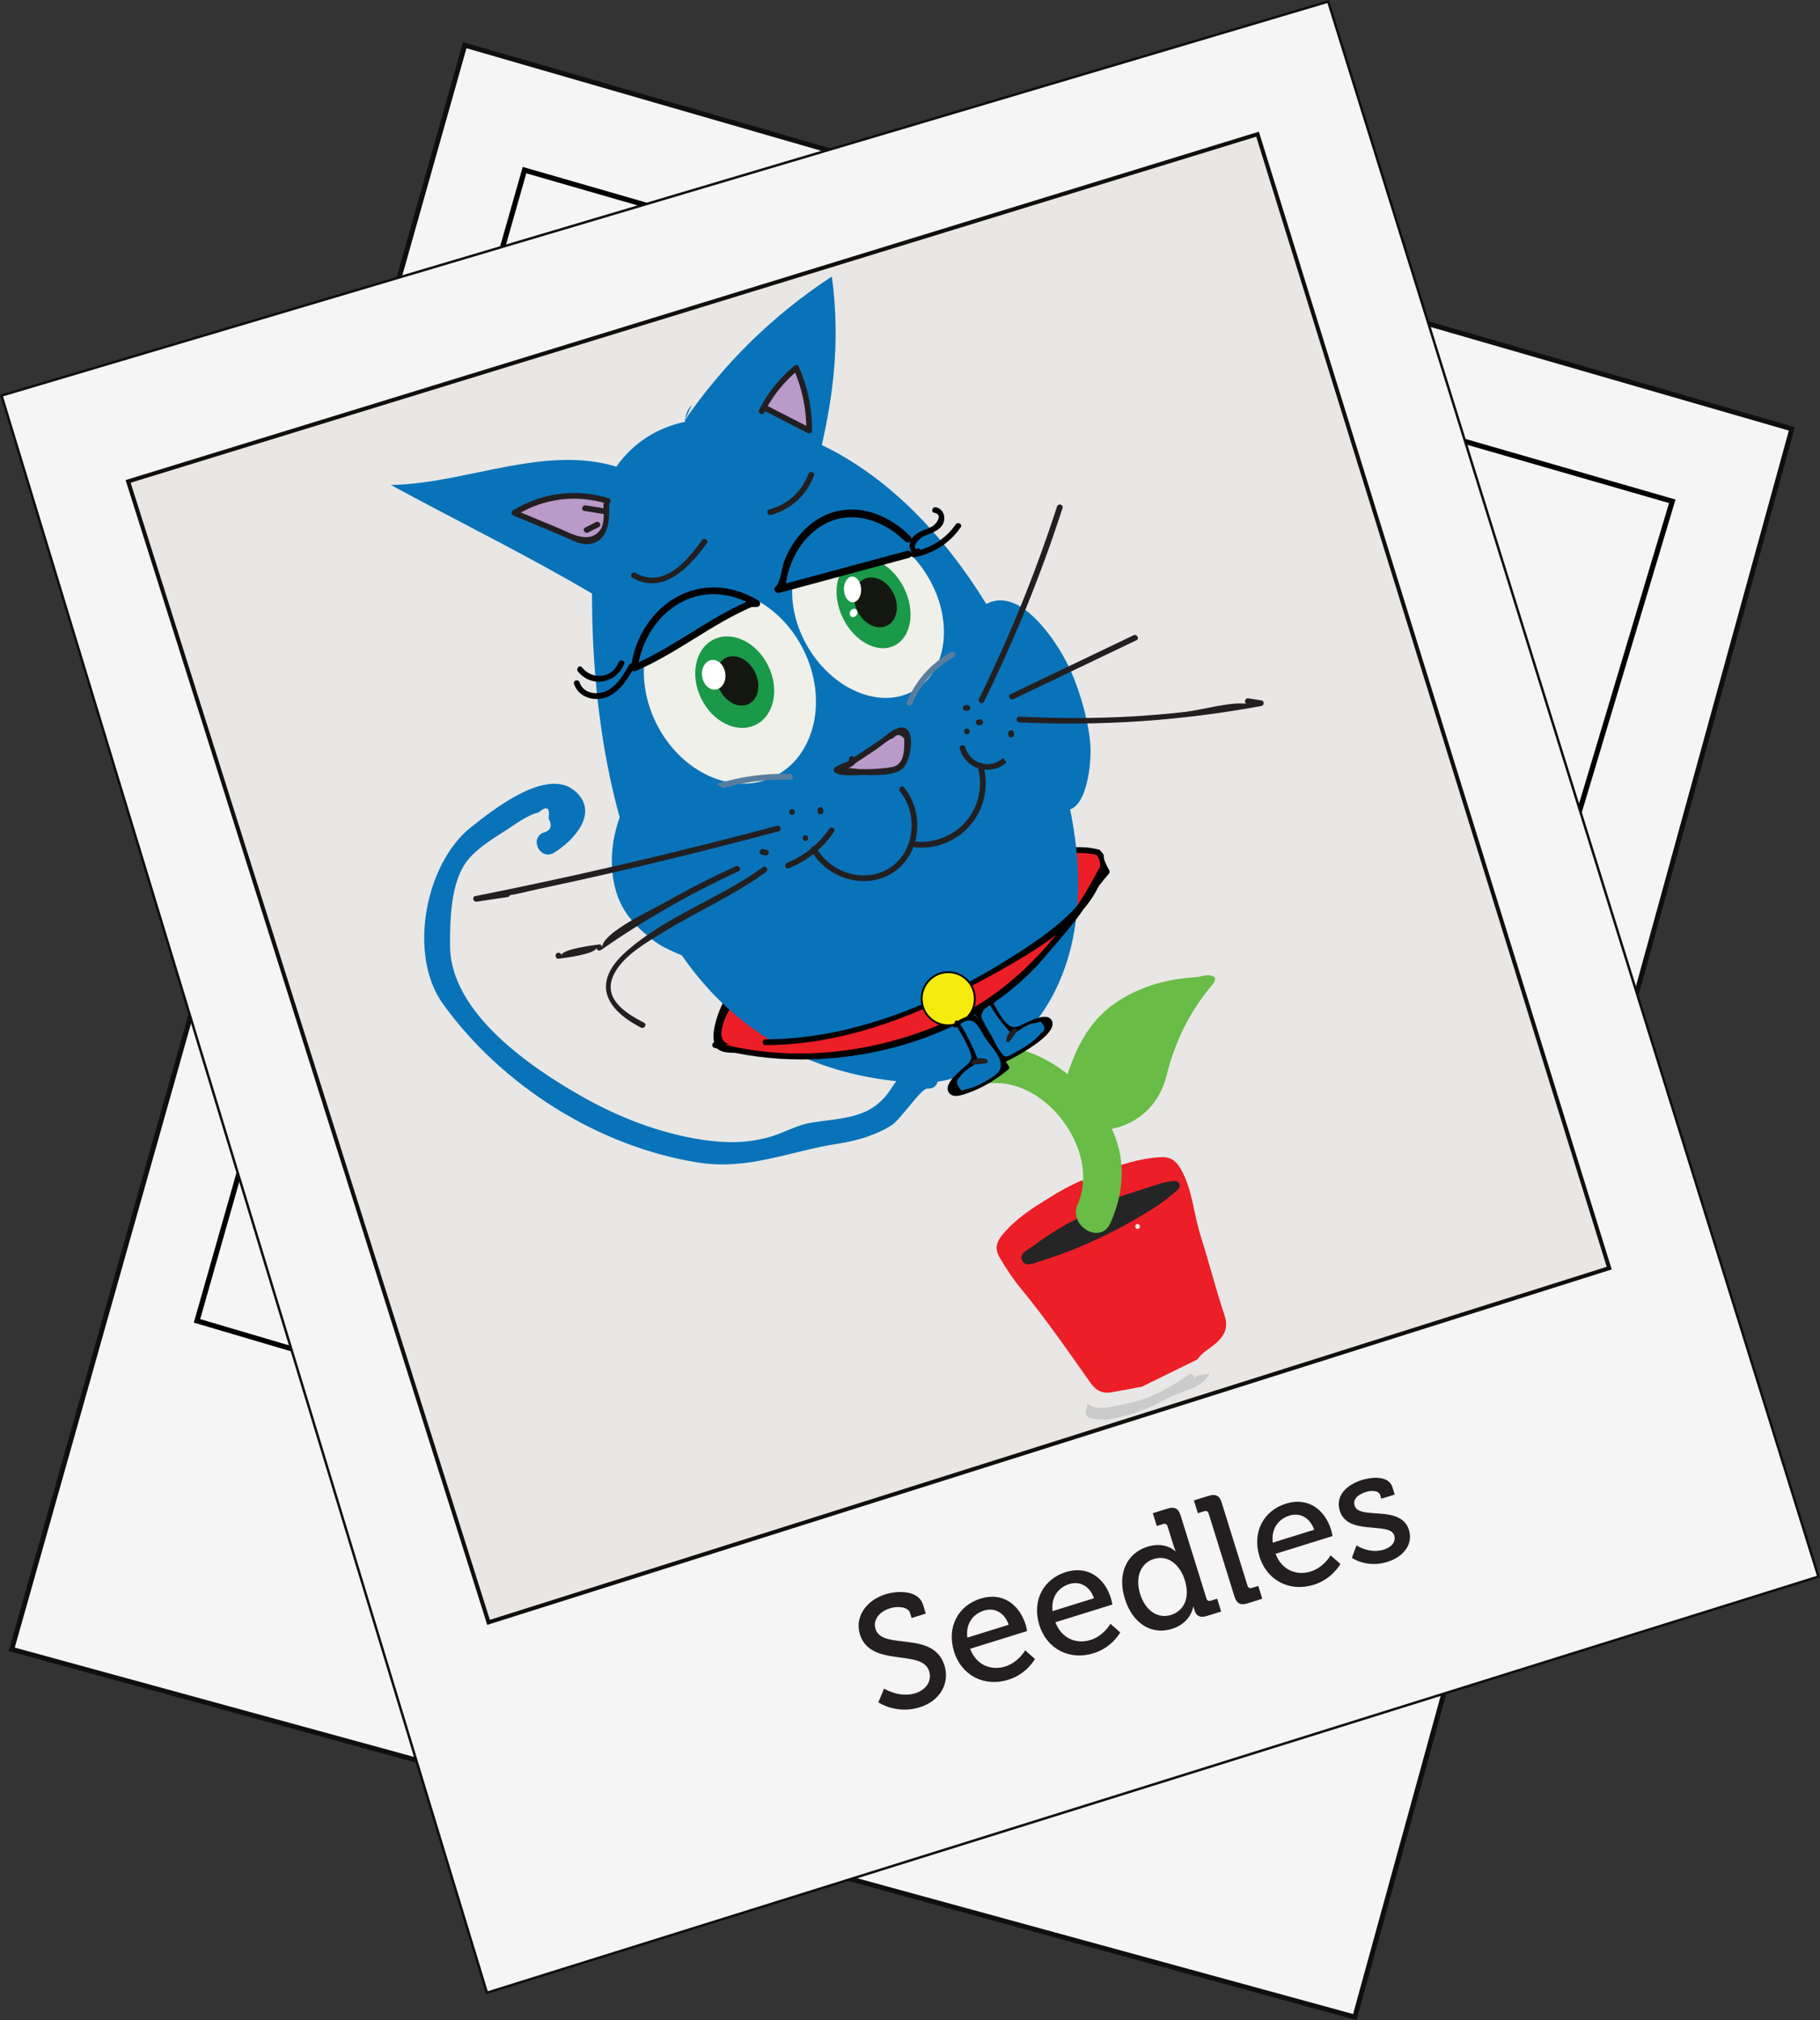 <?xml version="1.0" encoding="UTF-8" standalone="no"?>
<svg
   xmlns:dc="http://purl.org/dc/elements/1.1/"
   xmlns:cc="http://creativecommons.org/ns#"
   xmlns:rdf="http://www.w3.org/1999/02/22-rdf-syntax-ns#"
   xmlns:svg="http://www.w3.org/2000/svg"
   xmlns="http://www.w3.org/2000/svg"
   viewBox="0 0 281.25 312.205"
   height="312.205"
   width="281.25"
   xml:space="preserve"
   version="1.1"
   id="svg2"><rect x="0" y="0" width="281.25" height="312.205" fill="#333333" stroke="none"/><defs
     id="defs6"><clipPath
       id="clipPath20"
       clipPathUnits="userSpaceOnUse"><path
         id="path22"
         d="m 0,0 225,0 0,249.764 -225,0 L 0,0 Z" /></clipPath><clipPath
       id="clipPath40"
       clipPathUnits="userSpaceOnUse"><path
         id="path42"
         d="m 0,0 225,0 0,249.764 -225,0 L 0,0 Z" /></clipPath><clipPath
       id="clipPath64"
       clipPathUnits="userSpaceOnUse"><path
         id="path66"
         d="m 0,249.764 225,0 L 225,0 0,0 0,249.764 Z" /></clipPath></defs><g
     transform="matrix(1.25,0,0,-1.25,0,312.205)"
     id="g10"><g
       transform="translate(1.449,45.846)"
       id="g12"><path
         id="path14"
         style="fill:#f5f5f5;fill-opacity:1;fill-rule:nonzero;stroke:none"
         d="M 0,0 166.043,-45.469 220.074,150.89 56.008,198.332 0,0 Z" /></g><g
       id="g16"><g
         clip-path="url(#clipPath20)"
         id="g18"><g
           transform="translate(57.457,244.178)"
           id="g24"><path
             id="path26"
             style="fill:none;stroke:#100f0d;stroke-width:0.61;stroke-linecap:butt;stroke-linejoin:miter;stroke-miterlimit:10;stroke-dasharray:none;stroke-opacity:1"
             d="M 0,0 164.066,-47.441 110.035,-243.801 -56.008,-198.332 0,0 Z" /></g></g></g><g
       transform="translate(64.844,228.732)"
       id="g28"><path
         id="path30"
         style="fill:#f5f5f5;fill-opacity:1;fill-rule:nonzero;stroke:none"
         d="M 0,0 -40.489,-142.278 99.195,-183.539 141.894,-40.949 0,0 Z" /></g><g
       transform="translate(64.844,228.732)"
       id="g32"><path
         id="path34"
         style="fill:none;stroke:#000000;stroke-width:0.639;stroke-linecap:butt;stroke-linejoin:miter;stroke-miterlimit:4;stroke-dasharray:none;stroke-opacity:1"
         d="M 0,0 -40.489,-142.278 99.195,-183.539 141.894,-40.949 0,0 Z" /></g><g
       id="g36"><g
         clip-path="url(#clipPath40)"
         id="g38"><g
           transform="translate(0.379,200.755)"
           id="g44"><path
             id="path46"
             style="fill:none;stroke:#100f0d;stroke-width:0.61;stroke-linecap:butt;stroke-linejoin:miter;stroke-miterlimit:10;stroke-dasharray:none;stroke-opacity:1"
             d="M 0,0 163.723,48.629 224.234,-145.82 59.918,-197.183 0,0 Z" /></g></g></g><g
       transform="translate(0.379,200.756)"
       id="g48"><path
         id="path50"
         style="fill:#f5f5f5;fill-opacity:1;fill-rule:nonzero;stroke:none"
         d="M 0,0 59.918,-197.184 224.234,-145.821 163.723,48.629 0,0 Z" /></g><g
       transform="translate(15.84,190.244)"
       id="g52"><path
         id="path54"
         style="fill:#e8e7e5;fill-opacity:1;fill-rule:nonzero;stroke:none"
         d="M 0,0 139.629,42.929 183.102,-97.27 44.558,-141.066 0,0 Z" /></g><g
       transform="translate(15.84,190.244)"
       id="g56"><path
         id="path58"
         style="fill:none;stroke:#100f0d;stroke-width:0.497;stroke-linecap:butt;stroke-linejoin:miter;stroke-miterlimit:10;stroke-dasharray:none;stroke-opacity:1"
         d="M 0,0 139.629,42.929 183.102,-97.27 44.558,-141.066 0,0 Z" /></g><g
       id="g60"><g
         clip-path="url(#clipPath64)"
         id="g62"><g
           transform="translate(77.274,191.7)"
           id="g68"><path
             id="path70"
             style="fill:#0973b9;fill-opacity:1;fill-rule:nonzero;stroke:none"
             d="m 0,0 c -9.293,3.49 -19.28,-1.724 -28.954,-1.9 8.753,-4.752 17.881,-9.195 26.259,-14.256 0.371,-0.224 0.841,-0.417 1.228,-0.221 0.359,0.181 0.48,0.625 0.56,1.02 0.989,4.887 1.398,9.892 1.216,14.875" /></g><g
           transform="translate(99.56,198.878)"
           id="g72"><path
             id="path74"
             style="fill:#231f20;fill-opacity:1;fill-rule:nonzero;stroke:none"
             d="m 0,0 -0.573,-0.299 c -0.405,-0.211 -0.047,-0.824 0.359,-0.613 0.191,0.1 0.381,0.2 0.572,0.299 C 0.764,-0.401 0.405,0.211 0,0" /></g><g
           transform="translate(97.785,197.762)"
           id="g76"><path
             id="path78"
             style="fill:#231f20;fill-opacity:1;fill-rule:nonzero;stroke:none"
             d="m 0,0 c 0.512,0.271 0.783,0.725 0.846,1.291 0.051,0.454 -0.659,0.45 -0.71,0 C 0.101,0.975 -0.087,0.756 -0.358,0.613 -0.763,0.399 -0.404,-0.213 0,0" /></g><g
           transform="translate(96.932,199.305)"
           id="g80"><path
             id="path82"
             style="fill:#231f20;fill-opacity:1;fill-rule:nonzero;stroke:none"
             d="m 0,0 c -0.24,-0.096 -0.48,-0.191 -0.721,-0.287 0.116,-0.197 0.23,-0.395 0.346,-0.593 0.447,0.473 0.894,0.946 1.342,1.419 C 1.28,0.871 0.779,1.374 0.464,1.041 0.017,0.568 -0.43,0.095 -0.877,-0.378 c -0.224,-0.236 -0.004,-0.732 0.345,-0.593 0.24,0.096 0.48,0.191 0.72,0.286 C 0.608,-0.518 0.425,0.169 0,0" /></g><g
           transform="translate(114.635,118.016)"
           id="g84"><path
             id="path86"
             style="fill:#0973b9;fill-opacity:1;fill-rule:nonzero;stroke:none"
             d="m 0,0 c -2.413,0.216 -3.348,-1.17 -4.571,-3.002 -2.427,-3.633 -5.873,-3.422 -9.784,-4.06 -1.789,-0.292 -3.337,-1.241 -5.061,-1.744 -2.791,-0.814 -5.534,-0.796 -8.377,-0.368 -5.172,0.779 -10.204,2.713 -14.748,5.271 -6.503,3.659 -16.389,10.431 -16.452,18.643 -0.024,3.074 0.059,7.218 1.674,9.934 1.136,1.91 3.508,3.306 5.334,4.484 0.957,0.616 2.719,1.921 3.902,2.119 1.046,0.895 1.469,0.655 1.269,-0.72 0.52,-0.972 0.254,-1.572 -0.795,-1.799 -1.563,-0.942 -0.137,-3.399 1.434,-2.452 2.439,1.47 5.737,4.979 2.604,7.653 -3.523,3.005 -10.265,-2.47 -12.784,-4.442 -5.683,-4.448 -7.906,-15.784 -3.534,-21.869 7.264,-10.11 19.204,-17.669 31.523,-19.63 6.316,-1.005 11.374,1.432 17.444,2.346 2.191,0.33 4.669,1.064 6.538,2.279 1.08,0.702 3.668,4.581 4.384,4.517 1.82,-0.163 1.809,2.678 0,2.84" /></g><g
           transform="translate(135.739,144.384)"
           id="g88"><path
             id="path90"
             style="fill:#ec1e27;fill-opacity:1;fill-rule:nonzero;stroke:none"
             d="m 0,0 c -3.26,1.099 -4.481,0.043 -7.725,-1.104 -12.573,-4.448 -24.862,-9.694 -36.771,-15.696 -0.689,-0.347 -1.206,-0.971 -1.424,-1.71 -1.645,-5.557 -1.518,-5.415 -0.259,-5.644 0.921,-0.166 8.119,0.529 9.011,0.813 8.758,2.793 15.427,4.616 24.1,7.664 6.462,2.27 9.66,8.102 14.152,13.273 C 0.099,-1.551 0.726,0.038 0,0" /></g><g
           transform="translate(135.833,144.727)"
           id="g92"><path
             id="path94"
             style="fill:#000000;fill-opacity:1;fill-rule:nonzero;stroke:none"
             d="m 0,0 c -5.039,1.293 -10.437,-1.967 -15.066,-3.732 -5.962,-2.273 -11.856,-4.727 -17.671,-7.355 -3.986,-1.803 -11.426,-3.66 -13.62,-7.671 -0.608,-1.112 -2.009,-4.647 -0.796,-5.852 1.19,-1.183 5.652,0.006 7.022,0.16 4.865,0.547 9.557,2.472 14.22,3.907 5.478,1.686 11.859,2.895 16.678,6.126 4.303,2.885 7.182,7.527 10.474,11.419 0.106,0.125 0.137,0.284 0.056,0.431 -1.305,2.363 -0.11,1.359 -1.14,2.476 -0.31,0.336 -0.811,-0.167 -0.502,-0.502 2.158,-2.34 -2.957,-6.976 -4.337,-8.583 -3.433,-3.994 -7.219,-6.075 -12.18,-7.739 -7.981,-2.676 -16.489,-6.209 -24.894,-6.987 -2.742,-0.254 -5.91,-1.177 -4.578,2.667 1.88,5.43 9.999,7.76 14.825,9.924 5.187,2.327 10.437,4.511 15.742,6.552 4.484,1.725 10.691,5.329 15.579,4.074 C 0.255,-0.798 0.443,-0.114 0,0" /></g><g
           transform="translate(134.465,76.279)"
           id="g96"><path
             id="path98"
             style="fill:#cccbcb;fill-opacity:1;fill-rule:nonzero;stroke:none"
             d="m 0,0 c 0.651,-0.714 1.73,-0.674 2.932,-0.434 1.32,0.264 2.645,0.466 3.959,0.938 2.023,0.725 3.848,1.801 5.59,3.029 0.692,0.487 0.55,-0.736 0.948,-0.164 0.214,0.307 -0.981,-1.389 0,0 0.004,0.005 1.673,0.308 1.67,0.302 C 14.063,1.697 11.671,1.63 9.461,0.39 7.61,-0.649 5.672,-1.358 3.677,-1.802 2.636,-2.032 1.624,-2.092 0.695,-1.931 -0.184,-1.778 -0.415,-1.384 -0.142,-0.57 -0.077,-0.38 -0.046,-0.19 0,0" /></g><g
           transform="translate(140.695,97.829)"
           id="g100"><path
             id="path102"
             style="fill:#ec1e27;fill-opacity:1;fill-rule:nonzero;stroke:none"
             d="M 0,0 C -0.381,-0.073 -0.493,0.518 -0.113,0.59 0.268,0.663 0.38,0.072 0,0 M 10.684,-10.679 C 9.602,-7.416 8.751,-4.077 7.714,-0.799 6.859,1.899 6.738,4.796 5.31,7.352 4.681,8.478 3.94,8.94 2.731,8.864 0.26,8.708 -2.067,7.996 -4.34,7.062 -4.287,5.931 -4.235,4.8 -4.183,3.669 c 1.062,-1.016 2.014,-0.015 2.995,0.191 0.654,0.137 1.244,0.619 2.103,0.437 -2.6,-2.479 -10.909,-6.451 -13.208,-6.314 1.785,1.713 4.181,2.393 5.891,4.047 0.038,1.353 0.035,2.7 -0.47,3.989 -1.905,-0.769 -3.629,-1.88 -5.357,-2.961 -1.688,-1.056 -3.289,-2.262 -4.568,-3.829 -0.682,-0.834 -0.96,-1.643 -0.344,-2.718 0.803,-1.4 1.662,-2.687 2.707,-3.956 3.05,-3.702 5.779,-7.673 8.552,-11.595 0.71,-1.006 1.516,-1.361 2.65,-1.162 1.236,0.218 2.467,0.458 3.701,0.688 l 6.86,3.366 c 0.613,0.921 1.635,1.379 2.417,2.114 1.013,0.952 1.419,1.906 0.938,3.355" /></g><g
           transform="translate(137.79,101.597)"
           id="g104"><path
             id="path106"
             style="fill:#252525;fill-opacity:1;fill-rule:nonzero;stroke:none"
             d="M 0,0 C 1.868,0.611 3.733,1.234 5.607,1.826 6.099,1.98 6.617,2.057 7.128,2.134 7.435,2.18 7.781,2.184 7.964,1.872 8.199,1.471 7.931,1.146 7.661,0.924 6.863,0.266 6.068,-0.41 5.201,-0.969 0.732,-3.845 -4.014,-6.152 -9.096,-7.73 c -0.751,-0.234 -1.892,-0.804 -2.296,-0.019 -0.486,0.95 0.743,1.428 1.4,1.919 1.872,1.398 3.858,2.623 5.985,3.603 0.465,0.215 0.918,0.506 1.474,0.357 0.069,-0.461 -0.285,-1.315 0.436,-1.241 0.881,0.09 1.826,0.548 2.105,1.566 C 0.14,-1.067 0.011,-0.518 0,0" /></g><g
           transform="translate(150.192,128.921)"
           id="g108"><path
             id="path110"
             style="fill:#69bc45;fill-opacity:1;fill-rule:nonzero;stroke:none"
             d="m 0,0 c 0.109,-0.545 -0.287,-0.863 -0.573,-1.213 -2.636,-3.218 -4.393,-6.849 -5.394,-10.893 -1.089,-4.394 -4.67,-6.967 -9.309,-6.853 -0.485,0.011 -0.927,-0.049 -1.317,-0.352 -0.081,0.124 -0.162,0.248 -0.242,0.372 -0.254,0.508 -0.418,1.094 -0.777,1.511 -1.304,1.512 -1.271,3.269 -0.754,4.958 1.195,3.909 3.005,7.458 6.663,9.705 2.856,1.755 6.01,2.591 9.309,2.785 C -1.626,0.064 -0.782,0.562 0,0" /></g><g
           transform="translate(121.645,115.728)"
           id="g112"><path
             id="path114"
             style="fill:#69bc45;fill-opacity:1;fill-rule:nonzero;stroke:none"
             d="m 0,0 c 7.405,1.372 14.525,-8.243 11.594,-14.822 -1.213,-2.723 2.811,-5.103 4.035,-2.359 2.489,5.588 1.642,10.827 -2.334,15.504 C 9.631,2.635 4.497,5.568 -1.242,4.506 -4.195,3.959 -2.944,-0.545 0,0" /></g><g
           transform="translate(73.616,186.183)"
           id="g116"><path
             id="path118"
             style="fill:#0973b9;fill-opacity:1;fill-rule:nonzero;stroke:none"
             d="m 0,0 c 0,0 -7.452,-67.792 39.645,-70.288 11.19,-0.593 30.705,14.324 12.73,51.728 C 43.752,-0.615 31.999,8.719 20.321,11.198 2.483,14.986 0,0 0,0" /></g><g
           transform="translate(99.366,169.352)"
           id="g120"><path
             id="path122"
             style="fill:#eff0ea;fill-opacity:1;fill-rule:nonzero;stroke:none"
             d="m 0,0 c 3.016,-6.146 1.372,-13.134 -3.672,-15.608 -5.043,-2.475 -11.576,0.503 -14.591,6.649 -3.015,6.146 -1.371,13.134 3.672,15.608 C -9.547,9.124 -3.015,6.146 0,0" /></g><g
           transform="translate(114.676,178.523)"
           id="g124"><path
             id="path126"
             style="fill:#eff0ea;fill-opacity:1;fill-rule:nonzero;stroke:none"
             d="m 0,0 c 3.21,-5.314 2.516,-11.612 -1.55,-14.068 -4.066,-2.456 -9.964,-0.139 -13.173,5.175 -3.21,5.314 -2.516,11.612 1.55,14.068 C -9.107,7.631 -3.209,5.314 0,0" /></g><g
           transform="translate(94.966,167.453)"
           id="g128"><path
             id="path130"
             style="fill:#1a9948;fill-opacity:1;fill-rule:nonzero;stroke:none"
             d="M 0,0 C 1.431,-2.916 0.737,-6.188 -1.548,-7.309 -3.833,-8.43 -6.845,-6.975 -8.275,-4.06 -9.706,-1.144 -9.012,2.128 -6.727,3.249 -4.442,4.37 -1.43,2.916 0,0" /></g><g
           transform="translate(111.772,177.042)"
           id="g132"><path
             id="path134"
             style="fill:#1a9948;fill-opacity:1;fill-rule:nonzero;stroke:none"
             d="m 0,0 c 1.422,-2.897 0.881,-6.077 -1.207,-7.102 -2.088,-1.024 -4.933,0.495 -6.355,3.393 -1.421,2.897 -0.881,6.077 1.207,7.101 C -4.267,4.417 -1.421,2.898 0,0" /></g><g
           transform="translate(88.962,164.507)"
           id="g136"><path
             id="path138"
             style="fill:#14170f;fill-opacity:1;fill-rule:nonzero;stroke:none"
             d="M 0,0 C -0.774,1.578 -0.422,3.338 0.787,3.932 1.996,4.524 3.604,3.726 4.377,2.147 5.152,0.569 4.8,-1.191 3.591,-1.784 2.382,-2.377 0.774,-1.579 0,0" /></g><g
           transform="translate(106.012,174.194)"
           id="g140"><path
             id="path142"
             style="fill:#14170f;fill-opacity:1;fill-rule:nonzero;stroke:none"
             d="M 0,0 C -0.781,1.592 -0.417,3.372 0.814,3.976 2.044,4.58 3.675,3.778 4.456,2.186 5.237,0.594 4.873,-1.186 3.642,-1.79 2.412,-2.393 0.781,-1.592 0,0" /></g><g
           transform="translate(86.804,166.124)"
           id="g144"><path
             id="path146"
             style="fill:#ffffff;fill-opacity:1;fill-rule:nonzero;stroke:none"
             d="M 0,0 C -0.148,1.007 0.372,1.917 1.161,2.033 1.95,2.149 2.709,1.427 2.857,0.42 3.005,-0.586 2.486,-1.496 1.697,-1.612 0.908,-1.729 0.148,-1.006 0,0" /></g><g
           transform="translate(106.459,176.921)"
           id="g148"><path
             id="path150"
             style="fill:#ffffff;fill-opacity:1;fill-rule:nonzero;stroke:none"
             d="m 0,0 c 0.03,-0.879 -0.421,-1.608 -1.008,-1.628 -0.586,-0.02 -1.086,0.676 -1.117,1.555 -0.03,0.879 0.421,1.608 1.008,1.628 C -0.53,1.575 -0.03,0.879 0,0" /></g><g
           transform="translate(105.913,173.742)"
           id="g152"><path
             id="path154"
             style="fill:#ffffff;fill-opacity:1;fill-rule:nonzero;stroke:none"
             d="m 0,0 c -0.153,-0.255 -0.452,-0.356 -0.667,-0.227 -0.216,0.129 -0.267,0.441 -0.115,0.695 0.153,0.255 0.452,0.357 0.668,0.227 C 0.102,0.566 0.153,0.254 0,0" /></g><g
           transform="translate(79.039,176.913)"
           id="g156"><path
             id="path158"
             style="fill:#0973b9;fill-opacity:1;fill-rule:nonzero;stroke:none"
             d="M 0,0 C 0.608,1.443 0.723,3.141 1.582,4.472 3.228,7.02 5.812,5.188 7.363,3.617 7.687,3.289 8.193,3.795 7.869,4.123 6.471,5.54 4.433,7.282 2.325,6.163 0.191,5.031 0.139,2.158 -0.69,0.19 -0.87,-0.233 -0.177,-0.419 0,0" /></g><g
           transform="translate(88.843,152.162)"
           id="g160"><path
             id="path162"
             style="fill:#597d9f;fill-opacity:1;fill-rule:nonzero;stroke:none"
             d="m 0,0 c 2.877,0.89 5.807,1.289 8.817,1.202 0.461,-0.014 0.46,0.702 0,0.716 C 5.737,2.007 2.754,1.601 -0.19,0.69 -0.629,0.555 -0.442,-0.137 0,0" /></g><g
           transform="translate(112.787,162.755)"
           id="g164"><path
             id="path166"
             style="fill:#597d9f;fill-opacity:1;fill-rule:nonzero;stroke:none"
             d="M 0,0 C 1.02,2.465 2.811,4.451 5.135,5.752 5.537,5.978 5.176,6.596 4.773,6.371 2.274,4.971 0.402,2.833 -0.69,0.19 -0.867,-0.235 -0.174,-0.421 0,0" /></g><g
           transform="translate(84.606,197.727)"
           id="g168"><path
             id="path170"
             style="fill:#0973b9;fill-opacity:1;fill-rule:nonzero;stroke:none"
             d="m 0,0 c 4.828,7.07 11.065,13.173 18.238,17.848 1.126,-8.589 0.079,-15.613 -1.835,-23.315 -2.14,1.066 -4.67,0.81 -7.049,0.569 C 6.976,-5.139 4.416,-5.302 2.353,-4.093 0.291,-2.884 -0.773,0.259 0.917,1.951" /></g><g
           transform="translate(106.315,153.082)"
           id="g172"><path
             id="path174"
             style="fill:#0973b9;fill-opacity:1;fill-rule:nonzero;stroke:none"
             d="M 0,0 C 1.771,0.894 3.543,1.788 5.315,2.682 6.947,3.506 5.512,5.957 3.882,5.134 L -1.434,2.452 C -3.065,1.629 -1.629,-0.822 0,0" /></g><g
           transform="translate(111.259,151.91)"
           id="g176"><path
             id="path178"
             style="fill:#231f20;fill-opacity:1;fill-rule:nonzero;stroke:none"
             d="m 0,0 c 2.307,-2.828 1.854,-7.548 -1.383,-9.529 -3.096,-1.893 -7.281,-0.472 -8.969,2.592 -0.221,0.4 -0.834,0.042 -0.613,-0.359 1.965,-3.567 6.982,-5.04 10.385,-2.545 3.271,2.398 3.556,7.31 1.082,10.343 C 0.213,0.856 -0.286,0.351 0,0" /></g><g
           transform="translate(118.656,157.185)"
           id="g180"><path
             id="path182"
             style="fill:#231f20;fill-opacity:1;fill-rule:nonzero;stroke:none"
             d="M 0,0 C 1.043,-3.482 5.847,-3.449 6.829,0.054 6.953,0.494 6.269,0.682 6.145,0.242 5.352,-2.585 1.525,-2.619 0.685,0.188 0.554,0.625 -0.132,0.439 0,0" /></g><g
           transform="translate(102.507,147.291)"
           id="g184"><path
             id="path186"
             style="fill:#231f20;fill-opacity:1;fill-rule:nonzero;stroke:none"
             d="m 0,0 c -1.289,-1.896 -3.073,-3.342 -5.201,-4.199 -0.419,-0.169 -0.236,-0.856 0.189,-0.685 2.312,0.932 4.223,2.463 5.625,4.526 C 0.871,0.021 0.256,0.376 0,0" /></g><g
           transform="translate(94.155,198.917)"
           id="g188"><path
             id="path190"
             style="fill:#b99ac8;fill-opacity:1;fill-rule:nonzero;stroke:none"
             d="M 0,0 C 1.007,2.073 2.482,3.918 4.283,5.357 5.388,2.938 5.94,0.268 5.886,-2.392 4.02,-1.433 2.153,-0.474 0.286,0.486" /></g><g
           transform="translate(94.461,198.738)"
           id="g192"><path
             id="path194"
             style="fill:#231f20;fill-opacity:1;fill-rule:nonzero;stroke:none"
             d="M 0,0 C 1.043,2.062 2.447,3.815 4.227,5.285 4.042,5.309 3.855,5.333 3.67,5.357 4.726,2.942 5.235,0.423 5.225,-2.213 5.403,-2.111 5.581,-2.008 5.759,-1.906 3.892,-0.947 2.025,0.012 0.159,0.971 -0.247,1.18 -0.607,0.567 -0.2,0.358 1.667,-0.601 3.534,-1.56 5.4,-2.52 5.637,-2.641 5.934,-2.493 5.935,-2.213 5.946,0.554 5.391,3.181 4.283,5.715 4.183,5.944 3.881,5.916 3.725,5.787 1.896,4.276 0.458,2.475 -0.613,0.358 -0.819,-0.048 -0.207,-0.408 0,0" /></g><g
           transform="translate(103.685,154.458)"
           id="g196"><path
             id="path198"
             style="fill:#b99ac8;fill-opacity:1;fill-rule:nonzero;stroke:none"
             d="M 0,0 C 2.375,1.576 4.749,3.152 7.124,4.728 7.402,4.913 7.745,5.104 8.05,4.969 8.396,4.815 8.453,4.357 8.458,3.979 8.476,2.855 8.471,1.651 7.839,0.722 7.075,-0.401 1.345,-0.187 0,0 -1.345,0.186 2.792,0.796 1.606,1.457" /></g><g
           transform="translate(103.864,154.151)"
           id="g200"><path
             id="path202"
             style="fill:#231f20;fill-opacity:1;fill-rule:nonzero;stroke:none"
             d="M 0,0 C 1.461,0.97 2.922,1.94 4.384,2.91 5.034,3.341 5.841,4.114 6.576,4.365 7.003,4.882 7.453,4.855 7.924,4.286 7.932,3.961 7.93,3.636 7.919,3.311 7.871,2.421 7.757,1.403 6.895,0.942 6.507,0.735 5.883,0.693 5.469,0.642 4.52,0.521 3.552,0.506 2.596,0.513 1.883,0.518 0.893,0.767 0.205,0.619 -0.058,0.715 -0.166,0.585 -0.12,0.228 0.026,0.29 0.175,0.346 0.326,0.397 0.563,0.427 0.861,0.578 1.08,0.677 1.722,0.968 2.412,1.492 1.606,2.07 1.234,2.337 0.879,1.721 1.248,1.457 1.06,1.592 -0.468,0.926 -0.7,0.676 -0.784,0.585 -0.83,0.454 -0.791,0.331 -0.529,-0.501 2.177,-0.198 2.787,-0.198 4.18,-0.2 6.778,-0.414 7.856,0.715 8.623,1.52 9.369,5.004 8.008,5.6 7.014,6.036 5.542,4.53 4.848,4.068 L -0.358,0.613 C -0.737,0.361 -0.382,-0.254 0,0" /></g><g
           transform="translate(112.245,181.223)"
           id="g204"><path
             id="path206"
             style="fill:#0973b9;fill-opacity:1;fill-rule:nonzero;stroke:none"
             d="m 0,0 c -5.352,-1.444 -10.703,-2.888 -16.055,-4.332 0.152,0.13 0.304,0.26 0.455,0.39 0.458,3.963 2.846,7.366 6.007,8.558 3.16,1.191 6.964,0.121 9.565,-2.69" /></g><g
           transform="translate(112.125,181.66)"
           id="g208"><path
             id="path210"
             style="fill:#000000;fill-opacity:1;fill-rule:nonzero;stroke:none"
             d="m 0,0 c -5.352,-1.444 -10.703,-2.888 -16.055,-4.332 0.147,-0.252 0.293,-0.504 0.44,-0.756 0.727,0.622 0.608,1.092 0.841,2.042 0.536,2.185 1.631,4.126 3.39,5.55 3.565,2.887 8.111,1.674 11.155,-1.334 0.416,-0.41 1.056,0.23 0.64,0.64 -2.63,2.6 -6.348,4.153 -10.005,2.805 -1.476,-0.544 -2.733,-1.532 -3.735,-2.729 -0.798,-0.954 -1.408,-2.036 -1.854,-3.195 -0.293,-0.759 -0.448,-2.605 -1.072,-3.139 -0.355,-0.304 0.026,-0.868 0.441,-0.757 5.351,1.444 10.703,2.888 16.055,4.332 C 0.803,-0.721 0.564,0.152 0,0" /></g><g
           transform="translate(92.82,175.125)"
           id="g212"><path
             id="path214"
             style="fill:#0973b9;fill-opacity:1;fill-rule:nonzero;stroke:none"
             d="m 0,0 c -5.696,-2.318 -8.726,-5.631 -14.421,-7.949 0.389,3.721 2.522,7.066 5.504,8.632 2.981,1.566 6.725,1.307 9.66,-0.668 C 0.496,0.01 0.248,0.005 0,0" /></g><g
           transform="translate(92.609,175.486)"
           id="g216"><path
             id="path218"
             style="fill:#000000;fill-opacity:1;fill-rule:nonzero;stroke:none"
             d="m 0,0 c -5.08,-2.176 -9.341,-5.773 -14.421,-7.949 0.205,-0.158 0.409,-0.315 0.614,-0.473 1.044,7.226 7.85,11.77 14.551,7.714 l 0.211,0.78 C 0.707,0.067 0.459,0.062 0.211,0.057 c -0.537,-0.011 -0.539,-0.848 0,-0.837 0.248,0.006 0.496,0.01 0.744,0.015 0.415,0.009 0.568,0.563 0.211,0.78 -7.122,4.311 -14.651,-0.403 -15.779,-8.214 -0.055,-0.38 0.263,-0.623 0.614,-0.473 5.08,2.176 9.341,5.774 14.421,7.949 C 0.916,-0.511 0.49,0.209 0,0" /></g><g
           transform="translate(113.315,181.904)"
           id="g220"><path
             id="path222"
             style="fill:#000000;fill-opacity:1;fill-rule:nonzero;stroke:none"
             d="m 0,0 c -0.196,-0.127 -0.393,-0.255 -0.589,-0.382 -0.349,-0.227 -0.118,-0.716 0.274,-0.649 2.377,0.409 4.398,1.727 5.771,3.703 0.262,0.376 -0.353,0.731 -0.612,0.358 -1.271,-1.827 -3.161,-3 -5.348,-3.376 0.091,-0.216 0.182,-0.433 0.274,-0.649 l 0.588,0.382 C 0.74,-0.365 0.385,0.25 0,0" /></g><g
           transform="translate(113.596,181.657)"
           id="g224"><path
             id="path226"
             style="fill:#000000;fill-opacity:1;fill-rule:nonzero;stroke:none"
             d="M 0,0 C -1.159,0.365 0.048,1.484 0.43,1.711 0.764,1.91 1.151,2.011 1.505,2.169 2.068,2.422 2.689,2.744 2.979,3.325 3.382,4.128 3.034,5.231 2.092,5.389 1.645,5.463 1.452,4.779 1.902,4.704 3.07,4.509 2.136,3.311 1.677,3.037 1.341,2.836 0.962,2.722 0.605,2.566 0.036,2.318 -0.588,2.026 -0.915,1.463 -1.382,0.661 -1.097,-0.399 -0.188,-0.685 0.248,-0.822 0.435,-0.137 0,0" /></g><g
           transform="translate(77.769,167.546)"
           id="g228"><path
             id="path230"
             style="fill:#000000;fill-opacity:1;fill-rule:nonzero;stroke:none"
             d="m 0,0 c -0.659,-1.126 -1.355,-2.363 -2.504,-3.059 -1.196,-0.726 -3.111,-0.6 -3.616,0.917 -0.144,0.432 -0.83,0.246 -0.685,-0.189 0.462,-1.384 1.85,-2.021 3.258,-1.844 2.025,0.254 3.223,2.216 4.16,3.817 C 0.844,0.037 0.23,0.395 0,0" /></g><g
           transform="translate(76.473,167.871)"
           id="g232"><path
             id="path234"
             style="fill:#000000;fill-opacity:1;fill-rule:nonzero;stroke:none"
             d="m 0,0 c -0.789,-1.985 -3.231,-2.232 -4.531,-0.616 -0.286,0.357 -0.786,-0.149 -0.502,-0.502 1.673,-2.08 4.755,-1.496 5.718,0.93 C 0.854,0.236 0.167,0.42 0,0" /></g><g
           transform="translate(94.63,120.904)"
           id="g236"><path
             id="path238"
             style="fill:#ec1e27;fill-opacity:1;fill-rule:nonzero;stroke:none"
             d="M 0,0 C 10.001,-0.231 19.522,4.078 28.297,8.882 32.408,11.132 40.861,16.643 41.53,21.28 39.959,17.969 36.327,13.438 34.659,11.262 26.36,0.44 6.808,-4.333 -6.234,-0.347" /></g><g
           transform="translate(94.63,120.549)"
           id="g240"><path
             id="path242"
             style="fill:#000000;fill-opacity:1;fill-rule:nonzero;stroke:none"
             d="m 0,0 c 10.216,0.032 19.682,4.011 28.477,8.931 4.88,2.731 11.967,6.736 13.395,12.61 0.091,0.378 -0.457,0.643 -0.649,0.273 C 37.004,13.694 30.712,6.59 22.268,2.845 13.493,-1.047 3.15,-2.269 -6.14,0.352 c -0.44,0.124 -0.628,-0.561 -0.189,-0.685 13.704,-3.864 31.478,0.098 40.858,11.23 2.105,2.498 5.21,5.76 6.356,8.812 C 41.5,21.35 40.415,19.482 40.106,19.141 39.333,18.286 38.694,17.344 37.881,16.519 36.091,14.7 33.951,13.174 31.826,11.778 22.475,5.638 11.316,0.745 0,0.71 -0.457,0.709 -0.458,-0.001 0,0" /></g><g
           transform="translate(79.493,154.588)"
           id="g244"><path
             id="path246"
             style="fill:#0973b9;fill-opacity:1;fill-rule:nonzero;stroke:none"
             d="m 0,0 c -1.36,-2.39 -2.74,-4.831 -3.433,-7.725 -0.693,-2.894 -0.602,-6.367 0.822,-9.082 0.944,-1.801 2.369,-3.095 3.799,-4.221 1.816,-1.428 3.885,-1.833 5.798,-2.977 1.893,-1.131 8.381,9.462 8.287,8.529 1.109,11.055 -4.019,12.24 -5.775,13.448 -3.74,2.572 -8.352,1.983 -11.341,-1.17" /></g><g
           transform="translate(120.455,126.898)"
           id="g248"><path
             id="path250"
             style="fill:#f6eb0f;fill-opacity:1;fill-rule:nonzero;stroke:none"
             d="m 0,0 c 0.341,-1.782 -0.827,-3.503 -2.609,-3.844 -1.783,-0.341 -3.503,0.828 -3.844,2.61 -0.341,1.782 0.827,3.503 2.609,3.844 C -2.062,2.951 -0.341,1.782 0,0" /></g><g
           transform="translate(120.455,126.898)"
           id="g252"><path
             id="path254"
             style="fill:none;stroke:#000000;stroke-width:0.231;stroke-linecap:butt;stroke-linejoin:miter;stroke-miterlimit:10;stroke-dasharray:none;stroke-opacity:1"
             d="m 0,0 c 0.341,-1.782 -0.827,-3.503 -2.609,-3.844 -1.783,-0.341 -3.503,0.828 -3.844,2.61 -0.341,1.782 0.827,3.503 2.609,3.844 C -2.062,2.951 -0.341,1.782 0,0 Z" /></g><g
           transform="translate(119.845,166.505)"
           id="g256"><path
             id="path258"
             style="fill:#0973b9;fill-opacity:1;fill-rule:nonzero;stroke:none"
             d="m 0,0 c 0.417,-3.582 1.906,-7.403 3.969,-10.183 2.063,-2.78 5.682,-6.679 7.947,-6.712 2.096,-0.03 2.96,3.816 3.058,6.931 0.089,2.837 -1.121,7.282 -2.394,10.163 C 11.142,3.457 8.569,6.906 6.293,8.268 3.881,9.71 1.949,8.967 0.352,7.182 -0.532,6.196 -0.775,2.525 -0.017,0.571" /></g><g
           transform="translate(96.06,147.663)"
           id="g260"><path
             id="path262"
             style="fill:#231f20;fill-opacity:1;fill-rule:nonzero;stroke:none"
             d="m 0,0 c -12.342,-3.295 -24.775,-6.193 -37.302,-8.695 -0.455,-0.091 -0.253,-0.751 0.188,-0.684 1.277,0.191 2.553,0.381 3.83,0.572 0.45,0.068 0.259,0.752 -0.189,0.685 -3.065,-0.459 -1.948,-0.748 0.158,-0.492 1.259,0.153 2.534,0.524 3.774,0.786 3.435,0.728 6.863,1.489 10.283,2.28 6.511,1.507 12.99,3.14 19.447,4.863 C 0.63,-0.567 0.443,0.118 0,0" /></g><g
           transform="translate(90.957,142.667)"
           id="g264"><path
             id="path266"
             style="fill:#231f20;fill-opacity:1;fill-rule:nonzero;stroke:none"
             d="m 0,0 c -2.981,-1.376 -5.906,-2.849 -8.756,-4.482 -1.398,-0.801 -7.739,-3.71 -7.761,-5.546 0.002,0.175 -0.165,0.379 -0.355,0.355 -0.689,-0.084 -4.678,-0.588 -4.688,-1.367 0.006,0.457 -0.704,0.457 -0.71,0 0,-0.016 0,-0.031 -0.001,-0.047 -10e-4,-0.175 0.166,-0.378 0.355,-0.355 0.69,0.084 4.679,0.588 4.689,1.367 -0.003,-0.254 0.31,-0.463 0.534,-0.307 5.404,3.76 11.074,7.008 17.051,9.769 C 0.772,-0.421 0.412,0.191 0,0" /></g><g
           transform="translate(94.335,142.556)"
           id="g268"><path
             id="path270"
             style="fill:#231f20;fill-opacity:1;fill-rule:nonzero;stroke:none"
             d="m 0,0 c -5.386,-3.921 -12.055,-6.048 -17.037,-10.544 -4.079,-3.68 -2.592,-6.977 1.955,-9.3 0.406,-0.207 0.766,0.405 0.358,0.613 -2.484,1.269 -5.323,3.159 -3.578,6.231 1.253,2.204 3.949,3.708 6.037,4.994 4.145,2.553 8.68,4.522 12.623,7.393 C 0.724,-0.347 0.371,0.27 0,0" /></g><g
           transform="translate(121.645,163.005)"
           id="g272"><path
             id="path274"
             style="fill:#231f20;fill-opacity:1;fill-rule:nonzero;stroke:none"
             d="M 0,0 C 3.816,7.752 7.052,15.723 9.716,23.944 9.856,24.379 9.171,24.566 9.031,24.133 6.387,15.972 3.176,8.055 -0.613,0.358 -0.814,-0.05 -0.202,-0.411 0,0" /></g><g
           transform="translate(125.289,163.327)"
           id="g276"><path
             id="path278"
             style="fill:#231f20;fill-opacity:1;fill-rule:nonzero;stroke:none"
             d="M 0,0 C 5.069,2.427 10.138,4.854 15.207,7.28 15.618,7.478 15.259,8.09 14.849,7.894 9.779,5.466 4.711,3.04 -0.358,0.613 -0.77,0.416 -0.41,-0.197 0,0" /></g><g
           transform="translate(126.028,160.454)"
           id="g280"><path
             id="path282"
             style="fill:#231f20;fill-opacity:1;fill-rule:nonzero;stroke:none"
             d="m 0,0 c 10.061,-0.487 20.037,0.194 29.937,2.028 0.334,0.062 0.344,0.63 0,0.684 -0.54,0.086 -1.08,0.171 -1.62,0.256 C 27.871,3.039 27.679,2.354 28.129,2.284 26.17,2.593 22.424,1.515 20.583,1.304 18.41,1.056 16.231,0.871 14.049,0.74 9.364,0.46 4.686,0.483 0,0.71 -0.457,0.732 -0.455,0.022 0,0" /></g><g
           transform="translate(112.773,145.038)"
           id="g284"><path
             id="path286"
             style="fill:#231f20;fill-opacity:1;fill-rule:nonzero;stroke:none"
             d="M 0,0 C 5.832,-0.758 10.335,4.519 8.777,10.159 8.656,10.599 7.971,10.412 8.093,9.97 9.539,4.732 5.353,0.014 0,0.71 -0.452,0.769 -0.448,0.058 0,0" /></g><g
           transform="translate(119.504,162.602)"
           id="g288"><path
             id="path290"
             style="fill:#231f20;fill-opacity:1;fill-rule:nonzero;stroke:none"
             d="m 0,0 c -0.067,-0.013 -0.134,-0.025 -0.201,-0.039 -0.448,-0.085 -0.259,-0.77 0.188,-0.684 0.068,0.013 0.134,0.026 0.201,0.038 C 0.637,-0.599 0.447,0.085 0,0" /></g><g
           transform="translate(121.081,160.101)"
           id="g292"><path
             id="path294"
             style="fill:#231f20;fill-opacity:1;fill-rule:nonzero;stroke:none"
             d="M 0,0 C 0.066,0.013 0.134,0.026 0.2,0.039 0.648,0.125 0.459,0.809 0.012,0.723 -0.056,0.71 -0.122,0.698 -0.189,0.685 -0.638,0.599 -0.447,-0.085 0,0" /></g><g
           transform="translate(125.366,159.02)"
           id="g296"><path
             id="path298"
             style="fill:#231f20;fill-opacity:1;fill-rule:nonzero;stroke:none"
             d="m 0,0 c -0.013,0.067 -0.025,0.134 -0.039,0.201 -0.085,0.448 -0.77,0.258 -0.685,-0.189 0.013,-0.067 0.027,-0.134 0.039,-0.201 C -0.599,-0.637 0.085,-0.447 0,0" /></g><g
           transform="translate(119.533,158.977)"
           id="g300"><path
             id="path302"
             style="fill:#231f20;fill-opacity:1;fill-rule:nonzero;stroke:none"
             d="M 0,0 C 0.457,0 0.458,0.71 0,0.71 -0.457,0.71 -0.457,0 0,0" /></g><g
           transform="translate(97.915,149.014)"
           id="g304"><path
             id="path306"
             style="fill:#231f20;fill-opacity:1;fill-rule:nonzero;stroke:none"
             d="M 0,0 C 0.457,0 0.458,0.71 0,0.71 -0.457,0.71 -0.458,0 0,0" /></g><g
           transform="translate(94.157,144.102)"
           id="g308"><path
             id="path310"
             style="fill:#231f20;fill-opacity:1;fill-rule:nonzero;stroke:none"
             d="M 0,0 C 0.148,-0.034 0.296,-0.068 0.445,-0.103 0.89,-0.205 1.079,0.479 0.634,0.582 L 0.188,0.685 C -0.256,0.788 -0.446,0.103 0,0" /></g><g
           transform="translate(99.573,145.792)"
           id="g312"><path
             id="path314"
             style="fill:#231f20;fill-opacity:1;fill-rule:nonzero;stroke:none"
             d="M 0,0 C 0.457,0 0.458,0.71 0,0.71 -0.457,0.71 -0.458,0 0,0" /></g><g
           transform="translate(101.064,149.526)"
           id="g316"><path
             id="path318"
             style="fill:#231f20;fill-opacity:1;fill-rule:nonzero;stroke:none"
             d="m 0,0 c 0.013,-0.067 0.025,-0.134 0.038,-0.201 0.086,-0.448 0.771,-0.258 0.685,0.189 l -0.038,0.2 C 0.599,0.637 -0.086,0.447 0,0" /></g><g
           transform="translate(70.977,184.511)"
           id="g320"><path
             id="path322"
             style="fill:#231f20;fill-opacity:1;fill-rule:nonzero;stroke:none"
             d="m 0,0 c 0.84,-0.514 1.8,-0.733 2.779,-0.614 0.448,0.054 0.453,0.765 0,0.71 C 1.914,-0.009 1.104,0.156 0.358,0.613 -0.032,0.852 -0.389,0.238 0,0" /></g><g
           transform="translate(75.153,187.828)"
           id="g324"><path
             id="path326"
             style="fill:#b99ac8;fill-opacity:1;fill-rule:nonzero;stroke:none"
             d="m 0,0 c -3.809,1.276 -8.188,0.718 -11.556,-1.473 l 7.562,-3.148 c 0.501,-0.209 1.025,-0.422 1.567,-0.39 0.938,0.054 1.701,0.851 2.012,1.738 0.312,0.886 0.266,1.853 0.215,2.792" /></g><g
           transform="translate(75.248,188.17)"
           id="g328"><path
             id="path330"
             style="fill:#231f20;fill-opacity:1;fill-rule:nonzero;stroke:none"
             d="m 0,0 c -4.054,1.226 -8.213,0.695 -11.83,-1.509 -0.284,-0.173 -0.187,-0.536 0.085,-0.649 1.96,-0.816 3.921,-1.632 5.881,-2.448 1.112,-0.463 2.459,-1.308 3.706,-1.031 2.168,0.48 2.297,3.042 2.219,4.813 -0.021,0.455 -0.731,0.458 -0.71,0 0.038,-0.861 0.157,-2.403 -0.406,-3.128 -1.375,-1.774 -3.642,-0.377 -5.04,0.205 l -5.461,2.274 0.085,-0.649 c 3.464,2.111 7.401,2.611 11.282,1.437 C 0.25,-0.817 0.437,-0.132 0,0" /></g><g
           transform="translate(72.227,186.593)"
           id="g332"><path
             id="path334"
             style="fill:#231f20;fill-opacity:1;fill-rule:nonzero;stroke:none"
             d="M 0,0 C 0.788,-0.124 1.576,-0.248 2.364,-0.373 2.811,-0.443 3.003,0.241 2.553,0.312 1.765,0.437 0.977,0.561 0.188,0.685 -0.258,0.755 -0.451,0.071 0,0" /></g><g
           transform="translate(122.417,125.947)"
           id="g336"><path
             id="path338"
             style="fill:#0973b9;fill-opacity:1;fill-rule:nonzero;stroke:none"
             d="m 0,0 c 0.742,-1.389 1.675,-2.66 2.773,-3.78 1.06,0.675 2.208,1.19 3.375,1.513 0.468,0.13 1.047,0.191 1.24,-0.172 C 7.589,-2.82 7.2,-3.348 6.826,-3.722 5.316,-5.236 3.513,-6.486 1.588,-7.351 c -1.055,1.924 -2.11,3.849 -3.166,5.772 0.485,0.717 1.213,1.313 2.014,1.651" /></g><g
           transform="translate(122.208,125.825)"
           id="g340"><path
             id="path342"
             style="fill:#000000;fill-opacity:1;fill-rule:nonzero;stroke:none"
             d="m 0,0 c 0.783,-1.403 1.708,-2.662 2.812,-3.829 0.072,-0.076 0.203,-0.091 0.292,-0.038 0.699,0.422 1.926,1.379 2.736,1.312 0.194,0.059 0.388,0.118 0.582,0.178 C 7.065,-2.994 7.074,-3.479 6.446,-3.835 5.624,-4.913 4.129,-5.724 2.966,-6.37 2.028,-6.891 1.983,-6.762 1.372,-5.953 c -0.383,0.508 -0.645,1.177 -0.949,1.732 -0.295,0.536 -0.767,1.142 -0.95,1.732 -0.457,0.505 -0.452,1.056 0.016,1.655 0.382,0.347 0.807,0.62 1.278,0.82 0.278,0.138 0.034,0.554 -0.245,0.417 -0.878,-0.435 -1.503,-0.963 -2.1,-1.738 -0.052,-0.067 -0.037,-0.175 0,-0.244 1.056,-1.923 2.111,-3.847 3.167,-5.772 0.066,-0.121 0.215,-0.141 0.33,-0.086 1.023,0.481 6.983,3.528 5.867,5.267 C 7.209,-1.272 5.466,-2.161 4.85,-2.417 3.999,-2.771 3.404,-3.37 2.555,-2.839 1.728,-2.323 0.893,-0.608 0.417,0.244 0.266,0.516 -0.151,0.272 0,0" /></g><g
           transform="translate(125.385,122.564)"
           id="g344"><path
             id="path346"
             style="fill:#231f20;fill-opacity:1;fill-rule:nonzero;stroke:none"
             d="m 0,0 c -0.558,-0.284 -0.936,-0.789 -0.981,-1.42 -0.019,-0.258 0.326,-0.301 0.45,-0.121 0.285,0.41 0.569,0.821 0.854,1.231 0.178,0.256 -0.24,0.498 -0.417,0.245 -0.285,-0.412 -0.569,-0.822 -0.854,-1.233 0.15,-0.04 0.3,-0.081 0.45,-0.122 0.033,0.462 0.346,0.801 0.742,1.003 C 0.521,-0.275 0.276,0.142 0,0" /></g><g
           transform="translate(118.277,123.341)"
           id="g348"><path
             id="path350"
             style="fill:#0973b9;fill-opacity:1;fill-rule:nonzero;stroke:none"
             d="M 0,0 C 0.997,-1.484 1.806,-3.088 2.404,-4.77 1.333,-5.431 0.376,-6.266 -0.41,-7.223 c -0.316,-0.384 -0.611,-0.914 -0.35,-1.3 0.275,-0.404 0.931,-0.316 1.437,-0.158 2.044,0.639 3.962,1.708 5.569,3.104 C 4.876,-3.495 3.505,-1.413 2.134,0.669 1.261,0.589 0.4,0.209 -0.247,-0.384" /></g><g
           transform="translate(118.056,123.211)"
           id="g352"><path
             id="path354"
             style="fill:#000000;fill-opacity:1;fill-rule:nonzero;stroke:none"
             d="M 0,0 C 0.608,-0.938 1.17,-1.899 1.643,-2.914 2.453,-4.652 1.842,-4.733 0.7,-5.785 0.172,-6.271 -1.389,-7.582 -0.761,-8.523 -0.25,-9.29 0.93,-8.82 1.576,-8.595 3.45,-7.946 5.134,-6.892 6.65,-5.628 6.733,-5.559 6.749,-5.405 6.69,-5.316 5.32,-3.235 3.949,-1.153 2.578,0.929 2.509,1.034 2.407,1.066 2.287,1.047 1.302,0.89 0.569,0.549 -0.208,-0.072 -0.467,-0.279 -0.1,-0.642 0.157,-0.437 0.892,0.151 1.741,0.809 2.545,0.044 2.998,-0.388 3.433,-1.305 3.778,-1.83 4.542,-2.99 6.446,-4.703 5.338,-6.022 4.714,-6.764 2.357,-8.003 1.439,-8.098 L 0.83,-8.303 c -0.677,0.725 -0.747,1.298 -0.213,1.719 0.442,0.734 1.446,1.267 2.139,1.721 0.089,0.058 0.159,0.182 0.119,0.291 C 2.237,-2.865 1.437,-1.269 0.444,0.26 0.265,0.537 -0.182,0.279 0,0" /></g><g
           transform="translate(120.556,118.185)"
           id="g356"><path
             id="path358"
             style="fill:#231f20;fill-opacity:1;fill-rule:nonzero;stroke:none"
             d="m 0,0 c 0.341,0.267 0.792,0.328 1.182,0.133 0.043,0.16 0.086,0.32 0.13,0.48 C 0.809,0.562 0.305,0.51 -0.198,0.458 c -0.326,-0.034 -0.33,-0.55 0,-0.516 0.503,0.052 1.007,0.104 1.51,0.156 0.229,0.023 0.381,0.354 0.129,0.48 C 0.827,0.885 0.168,0.781 -0.364,0.364 -0.625,0.159 -0.258,-0.203 0,0" /></g><g
           transform="translate(72.703,183.925)"
           id="g360"><path
             id="path362"
             style="fill:#231f20;fill-opacity:1;fill-rule:nonzero;stroke:none"
             d="M 0,0 C 0.443,0.224 0.885,0.448 1.328,0.672 1.736,0.878 1.377,1.491 0.97,1.285 0.527,1.061 0.084,0.837 -0.358,0.613 -0.766,0.407 -0.407,-0.206 0,0" /></g><g
           transform="translate(95.296,186.093)"
           id="g364"><path
             id="path366"
             style="fill:#231f20;fill-opacity:1;fill-rule:nonzero;stroke:none"
             d="M 0,0 C 2.493,0.667 4.442,2.471 5.332,4.888 5.49,5.317 4.804,5.502 4.647,5.077 3.845,2.896 2.051,1.284 -0.188,0.685 -0.629,0.566 -0.442,-0.119 0,0" /></g><g
           transform="translate(86.776,182.971)"
           id="g368"><path
             id="path370"
             style="fill:#231f20;fill-opacity:1;fill-rule:nonzero;stroke:none"
             d="m 0,0 c -1.824,-2.54 -4.714,-6.035 -8.225,-4.035 -0.397,0.226 -0.755,-0.387 -0.358,-0.613 3.862,-2.201 7.125,1.405 9.196,4.29 C 0.88,0.013 0.264,0.368 0,0" /></g></g></g><g
       id="text372"
       style="font-variant:normal;font-weight:normal;font-stretch:normal;font-size:20px;font-family:'Museo 500';-inkscape-font-specification:Museo-500;writing-mode:lr-tb;fill:#231f20;fill-opacity:1;fill-rule:nonzero;stroke:none"
       transform="matrix(0.955,0.297,0.297,-0.955,108.49,37.305)"><path
         id="path377"
         style=""
         d="m 0.68,-1.86 c 0,0 1.68,2.1 4.68,2.1 2.8,0 4.48,-1.86 4.48,-4.02 0,-4.64 -6.8,-4 -6.8,-6.86 0,-1.06 0.96,-1.9 2.48,-1.9 1.12,0 2.18,0.54 2.18,1.28 l 0,0.66 1.84,0 0,-1.16 c 0,-1.92 -2.52,-2.6 -4.02,-2.6 -2.66,0 -4.52,1.66 -4.52,3.78 0,4.4 6.82,3.94 6.82,6.9 0,1.3 -1.1,2.1 -2.42,2.1 -2.1,0 -3.54,-1.7 -3.54,-1.7 l -1.18,1.42 z" /><path
         id="path379"
         style=""
         d="m 11.48,-5.06 c 0,3 2.18,5.3 5.38,5.3 2.4,0 3.9,-1.48 3.9,-1.48 L 19.92,-2.62 c 0,0 -1.22,1.18 -2.96,1.18 -1.8,0 -3.36,-1.22 -3.48,-3.38 l 7.38,0 c 0,0 0.06,-0.54 0.06,-0.8 0,-2.62 -1.52,-4.74 -4.36,-4.74 -2.88,0 -5.08,2.08 -5.08,5.3 z m 2.08,-1.18 c 0.3,-1.68 1.5,-2.58 2.98,-2.58 1.26,0 2.32,0.9 2.38,2.58 l -5.36,0 z" /><path
         id="path381"
         style=""
         d="m 22.52,-5.06 c 0,3 2.18,5.3 5.38,5.3 2.4,0 3.9,-1.48 3.9,-1.48 L 30.96,-2.62 c 0,0 -1.22,1.18 -2.96,1.18 -1.8,0 -3.36,-1.22 -3.48,-3.38 l 7.38,0 c 0,0 0.06,-0.54 0.06,-0.8 0,-2.62 -1.52,-4.74 -4.36,-4.74 -2.88,0 -5.08,2.08 -5.08,5.3 z m 2.08,-1.18 c 0.3,-1.68 1.5,-2.58 2.98,-2.58 1.26,0 2.32,0.9 2.38,2.58 l -5.36,0 z" /><path
         id="path383"
         style=""
         d="m 33.58,-5.06 c 0,3.14 1.72,5.3 4.46,5.3 2.48,0 3.32,-1.84 3.32,-1.84 l 0.04,0 c 0,0 -0.02,0.22 -0.02,0.52 C 41.38,-0.4 41.74,0 42.62,0 l 1.86,0 0,-1.66 -0.82,0 c -0.28,0 -0.44,-0.14 -0.44,-0.44 l 0,-10.74 c 0,-0.9 -0.38,-1.28 -1.28,-1.28 l -1.92,0 0,1.66 0.82,0 c 0.28,0 0.44,0.14 0.44,0.44 l 0,2.54 c 0,0.38 0.04,0.68 0.04,0.68 l -0.04,0 c 0,0 -0.78,-1.56 -3.12,-1.56 -2.68,0 -4.58,2.08 -4.58,5.3 z m 4.84,3.62 c -1.68,0 -2.86,-1.42 -2.86,-3.62 0,-2.3 1.32,-3.62 2.9,-3.62 1.94,0 2.88,1.8 2.88,3.6 0,2.58 -1.42,3.64 -2.92,3.64 z" /><path
         id="path385"
         style=""
         d="M 46.6,-1.28 C 46.6,-0.38 46.98,0 47.88,0 l 1.92,0 0,-1.66 -0.82,0 c -0.28,0 -0.44,-0.14 -0.44,-0.44 l 0,-10.74 c 0,-0.9 -0.38,-1.28 -1.28,-1.28 l -1.92,0 0,1.66 0.82,0 c 0.28,0 0.44,0.14 0.44,0.44 l 0,10.74 z" /><path
         id="path387"
         style=""
         d="m 51.02,-5.06 c 0,3 2.18,5.3 5.38,5.3 2.4,0 3.9,-1.48 3.9,-1.48 L 59.46,-2.62 c 0,0 -1.22,1.18 -2.96,1.18 -1.8,0 -3.36,-1.22 -3.48,-3.38 l 7.38,0 c 0,0 0.06,-0.54 0.06,-0.8 0,-2.62 -1.52,-4.74 -4.36,-4.74 -2.88,0 -5.08,2.08 -5.08,5.3 z m 2.08,-1.18 c 0.3,-1.68 1.5,-2.58 2.98,-2.58 1.26,0 2.32,0.9 2.38,2.58 l -5.36,0 z" /><path
         id="path389"
         style=""
         d="m 61.88,-1.54 c 0,0 1.34,1.78 4.04,1.78 2.12,0 3.72,-1.16 3.72,-2.96 0,-3.38 -5.52,-2.96 -5.52,-4.88 0,-0.8 0.74,-1.2 1.88,-1.2 0.62,0 1.52,0.26 1.52,0.86 l 0,0.5 1.74,0 0,-0.96 c 0,-1.54 -2.1,-1.96 -3.32,-1.96 -2.06,0 -3.76,0.9 -3.76,2.84 0,3.26 5.52,3.06 5.52,4.88 0,0.88 -0.82,1.3 -1.76,1.3 -1.86,0 -3.06,-1.5 -3.06,-1.5 l -1,1.3 z" /></g></g></svg>